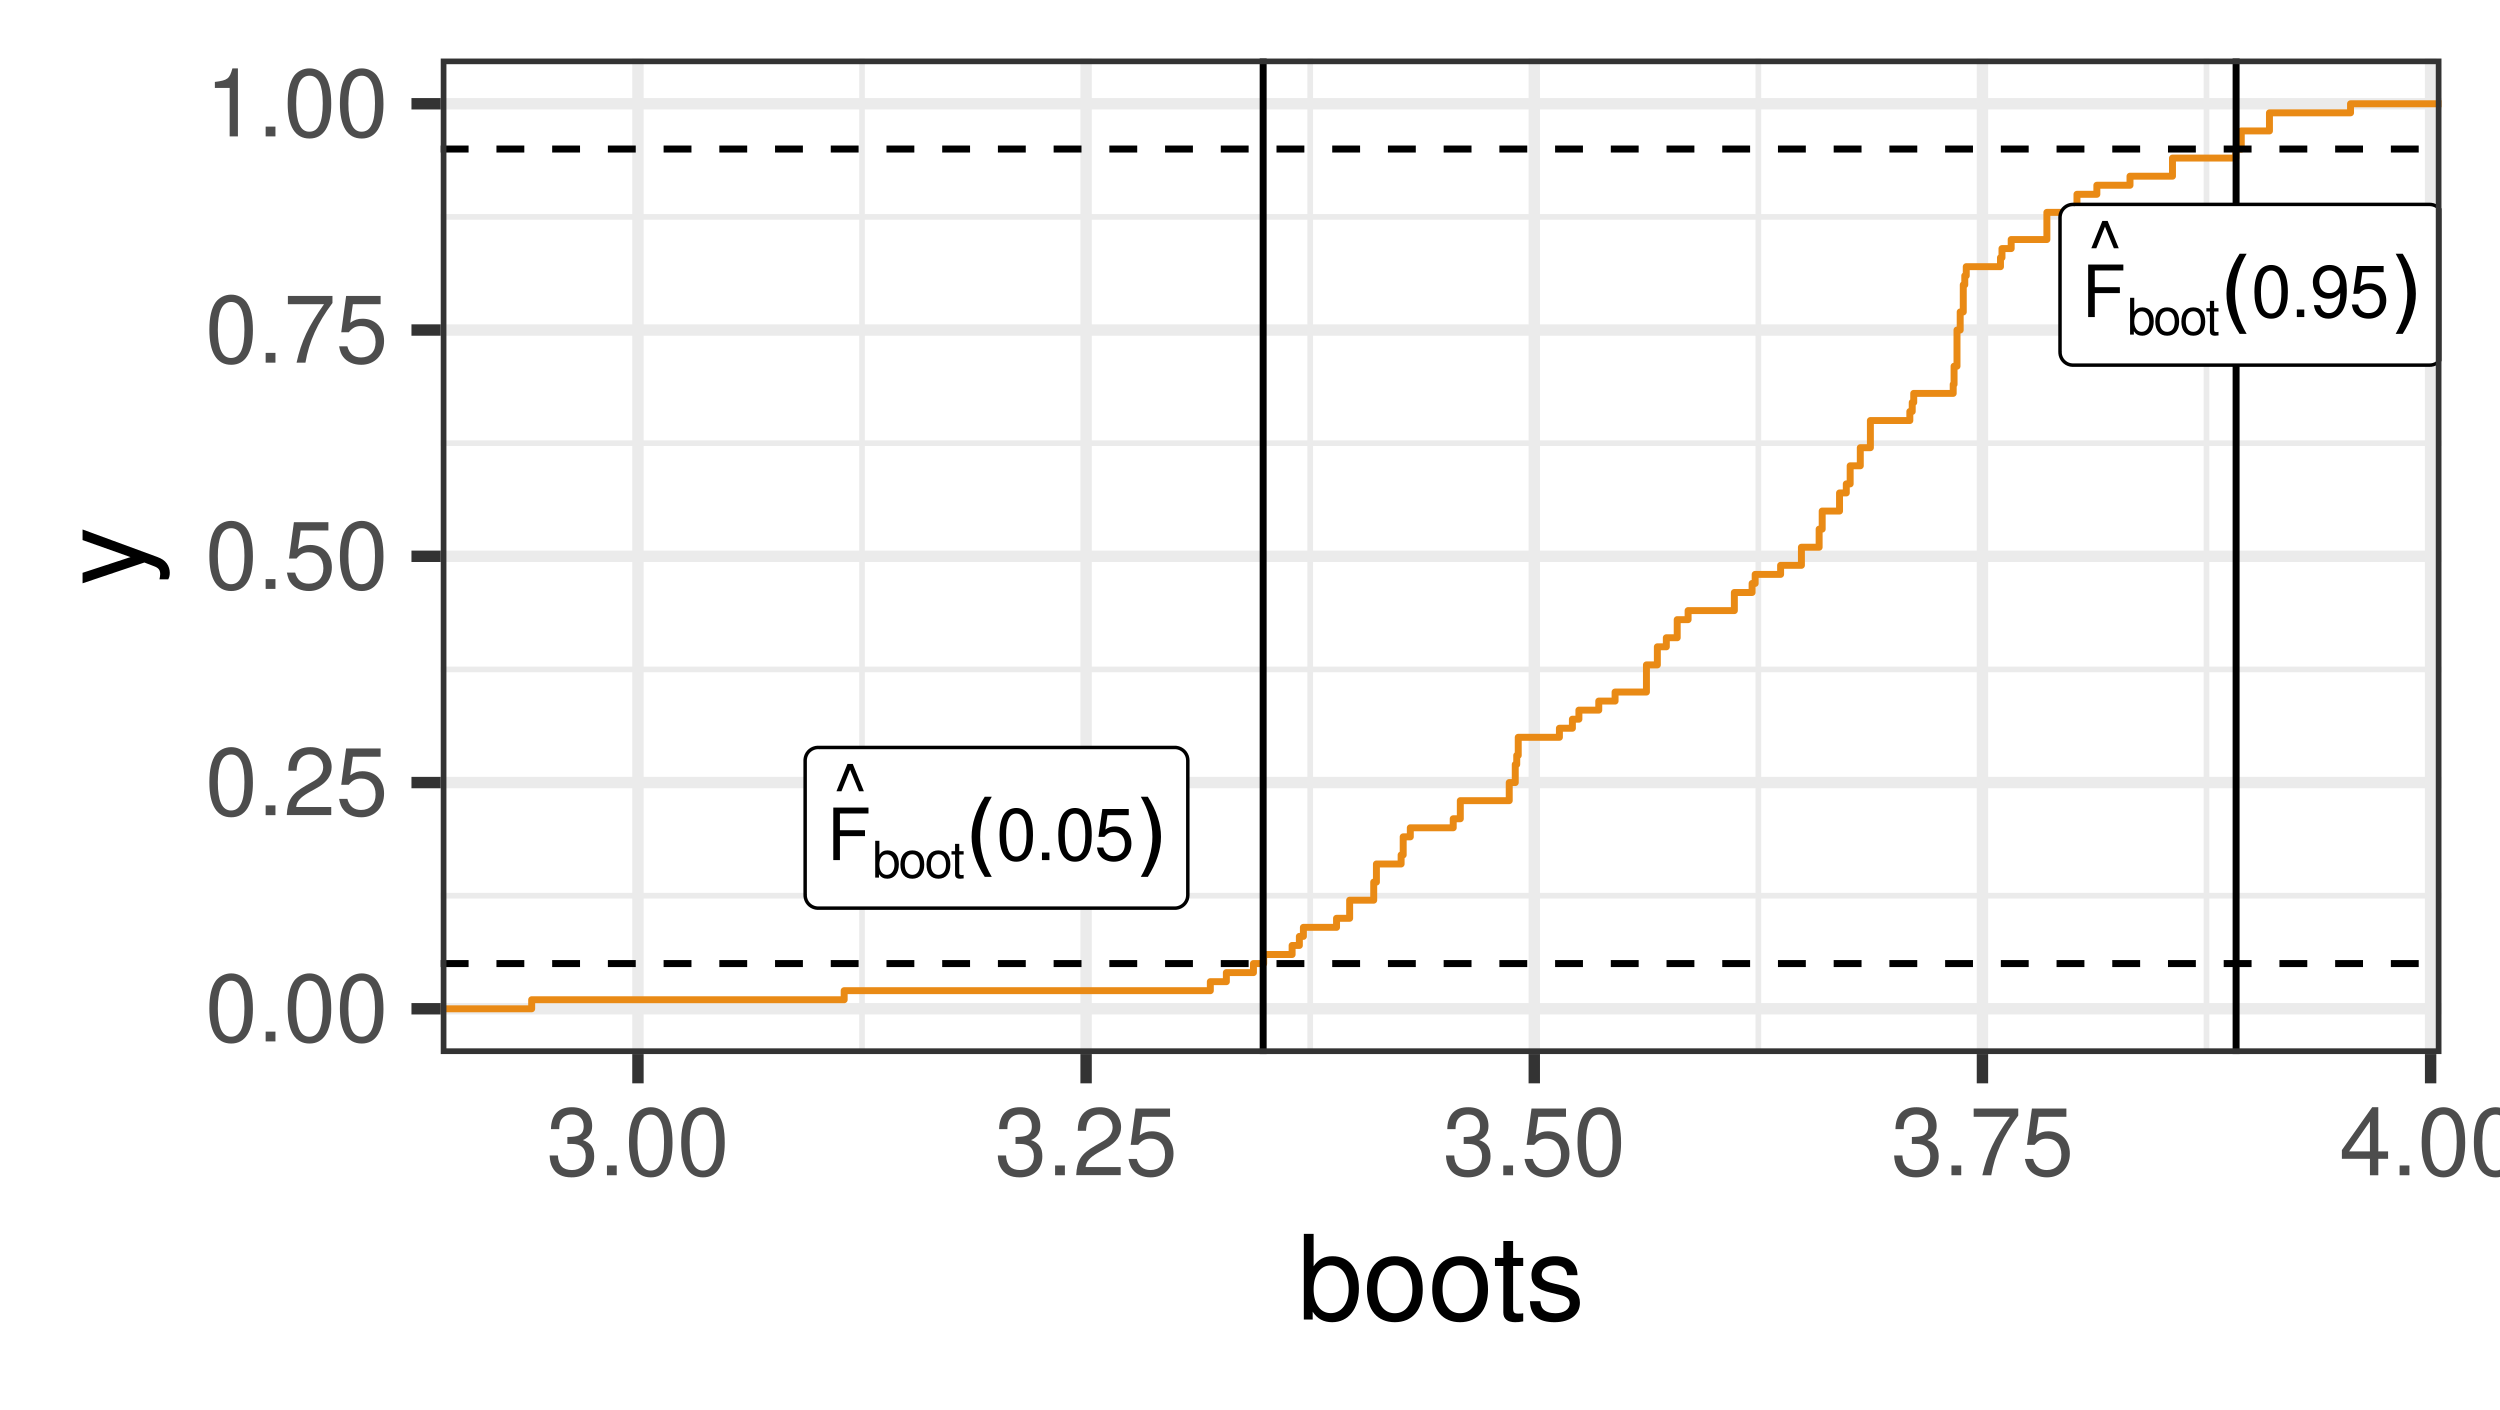<?xml version="1.0" encoding="UTF-8"?>
<svg xmlns="http://www.w3.org/2000/svg" xmlns:xlink="http://www.w3.org/1999/xlink" width="383pt" height="216pt" viewBox="0 0 383 216" version="1.1">
<defs>
<g>
<symbol overflow="visible" id="glyph0-0">
<path style="stroke:none;" d=""/>
</symbol>
<symbol overflow="visible" id="glyph0-1">
<path style="stroke:none;" d="M 2.016 -3.672 L 5.859 -3.672 L 5.859 -4.578 L 2.016 -4.578 L 2.016 -7.141 L 6.391 -7.141 L 6.391 -8.047 L 1 -8.047 L 1 0 L 2.016 0 Z M 2.016 -3.672 "/>
</symbol>
<symbol overflow="visible" id="glyph0-2">
<path style="stroke:none;" d="M 2.172 -7.828 L 0.484 -3.641 L 1.25 -3.641 L 2.578 -6.953 L 3.938 -3.641 L 4.688 -3.641 L 2.984 -7.828 Z M 2.172 -7.828 "/>
</symbol>
<symbol overflow="visible" id="glyph0-3">
<path style="stroke:none;" d="M 3.031 -7.984 C 2.312 -7.984 1.641 -7.656 1.234 -7.109 C 0.734 -6.406 0.469 -5.344 0.469 -3.859 C 0.469 -1.172 1.359 0.25 3.031 0.25 C 4.688 0.25 5.594 -1.172 5.594 -3.797 C 5.594 -5.344 5.359 -6.391 4.844 -7.109 C 4.438 -7.672 3.781 -7.984 3.031 -7.984 Z M 3.031 -7.125 C 4.094 -7.125 4.609 -6.047 4.609 -3.891 C 4.609 -1.609 4.094 -0.547 3.016 -0.547 C 1.984 -0.547 1.469 -1.656 1.469 -3.859 C 1.469 -6.047 1.984 -7.125 3.031 -7.125 Z M 3.031 -7.125 "/>
</symbol>
<symbol overflow="visible" id="glyph0-4">
<path style="stroke:none;" d="M 2.109 -1.156 L 0.969 -1.156 L 0.969 0 L 2.109 0 Z M 2.109 -1.156 "/>
</symbol>
<symbol overflow="visible" id="glyph0-5">
<path style="stroke:none;" d="M 5.266 -7.828 L 1.219 -7.828 L 0.625 -3.562 L 1.531 -3.562 C 1.984 -4.109 2.359 -4.297 2.969 -4.297 C 4.016 -4.297 4.672 -3.578 4.672 -2.422 C 4.672 -1.297 4.016 -0.609 2.953 -0.609 C 2.109 -0.609 1.594 -1.031 1.359 -1.922 L 0.391 -1.922 C 0.516 -1.281 0.625 -0.969 0.859 -0.688 C 1.297 -0.094 2.094 0.25 2.984 0.25 C 4.562 0.25 5.672 -0.891 5.672 -2.547 C 5.672 -4.094 4.641 -5.156 3.141 -5.156 C 2.578 -5.156 2.141 -5.016 1.688 -4.688 L 2 -6.875 L 5.266 -6.875 Z M 5.266 -7.828 "/>
</symbol>
<symbol overflow="visible" id="glyph0-6">
<path style="stroke:none;" d="M 0.578 -1.828 C 0.766 -0.516 1.609 0.25 2.812 0.25 C 3.672 0.25 4.453 -0.172 4.922 -0.891 C 5.406 -1.672 5.625 -2.641 5.625 -4.094 C 5.625 -5.438 5.422 -6.281 4.953 -7 C 4.531 -7.641 3.844 -7.984 2.984 -7.984 C 1.484 -7.984 0.422 -6.875 0.422 -5.328 C 0.422 -3.859 1.406 -2.812 2.828 -2.812 C 3.562 -2.812 4.125 -3.078 4.625 -3.688 C 4.609 -1.703 3.984 -0.609 2.875 -0.609 C 2.188 -0.609 1.719 -1.047 1.562 -1.828 Z M 2.969 -7.141 C 3.875 -7.141 4.562 -6.375 4.562 -5.344 C 4.562 -4.359 3.906 -3.672 2.938 -3.672 C 2 -3.672 1.406 -4.344 1.406 -5.406 C 1.406 -6.406 2.062 -7.141 2.969 -7.141 Z M 2.969 -7.141 "/>
</symbol>
<symbol overflow="visible" id="glyph1-0">
<path style="stroke:none;" d=""/>
</symbol>
<symbol overflow="visible" id="glyph1-1">
<path style="stroke:none;" d="M 0.422 -5.641 L 0.422 0 L 1 0 L 1 -0.516 C 1.312 -0.047 1.719 0.172 2.281 0.172 C 3.344 0.172 4.047 -0.703 4.047 -2.047 C 4.047 -3.359 3.391 -4.172 2.312 -4.172 C 1.75 -4.172 1.359 -3.953 1.062 -3.5 L 1.062 -5.641 Z M 2.188 -3.562 C 2.906 -3.562 3.375 -2.938 3.375 -1.969 C 3.375 -1.047 2.891 -0.422 2.188 -0.422 C 1.5 -0.422 1.062 -1.047 1.062 -2 C 1.062 -2.953 1.5 -3.562 2.188 -3.562 Z M 2.188 -3.562 "/>
</symbol>
<symbol overflow="visible" id="glyph1-2">
<path style="stroke:none;" d="M 2.109 -4.172 C 0.953 -4.172 0.281 -3.359 0.281 -2 C 0.281 -0.625 0.953 0.172 2.109 0.172 C 3.25 0.172 3.938 -0.641 3.938 -1.969 C 3.938 -3.375 3.281 -4.172 2.109 -4.172 Z M 2.109 -3.578 C 2.844 -3.578 3.266 -2.984 3.266 -1.969 C 3.266 -1.016 2.828 -0.422 2.109 -0.422 C 1.391 -0.422 0.953 -1.016 0.953 -2 C 0.953 -2.984 1.391 -3.578 2.109 -3.578 Z M 2.109 -3.578 "/>
</symbol>
<symbol overflow="visible" id="glyph1-3">
<path style="stroke:none;" d="M 1.969 -4.047 L 1.297 -4.047 L 1.297 -5.172 L 0.656 -5.172 L 0.656 -4.047 L 0.109 -4.047 L 0.109 -3.531 L 0.656 -3.531 L 0.656 -0.469 C 0.656 -0.047 0.938 0.172 1.438 0.172 C 1.609 0.172 1.75 0.156 1.969 0.125 L 1.969 -0.422 C 1.875 -0.391 1.781 -0.391 1.656 -0.391 C 1.375 -0.391 1.297 -0.469 1.297 -0.75 L 1.297 -3.531 L 1.969 -3.531 Z M 1.969 -4.047 "/>
</symbol>
<symbol overflow="visible" id="glyph2-0">
<path style="stroke:none;" d="M 0.688 2.438 L 0.688 -9.734 L 7.578 -9.734 L 7.578 2.438 Z M 1.469 1.672 L 6.812 1.672 L 6.812 -8.953 L 1.469 -8.953 Z M 1.469 1.672 "/>
</symbol>
<symbol overflow="visible" id="glyph2-1">
<path style="stroke:none;" d="M 4.281 -10.469 C 3.676 -9.438 3.227 -8.414 2.938 -7.406 C 2.645 -6.395 2.5 -5.367 2.5 -4.328 C 2.5 -3.297 2.645 -2.27 2.938 -1.25 C 3.227 -0.227 3.676 0.789 4.281 1.812 L 3.203 1.812 C 2.523 0.758 2.02 -0.273 1.688 -1.297 C 1.352 -2.316 1.188 -3.328 1.188 -4.328 C 1.188 -5.328 1.352 -6.332 1.688 -7.344 C 2.02 -8.363 2.523 -9.406 3.203 -10.469 Z M 4.281 -10.469 "/>
</symbol>
<symbol overflow="visible" id="glyph2-2">
<path style="stroke:none;" d="M 1.109 -10.469 L 2.188 -10.469 C 2.852 -9.406 3.352 -8.363 3.688 -7.344 C 4.031 -6.332 4.203 -5.328 4.203 -4.328 C 4.203 -3.328 4.031 -2.316 3.688 -1.297 C 3.352 -0.273 2.852 0.758 2.188 1.812 L 1.109 1.812 C 1.703 0.789 2.145 -0.227 2.438 -1.25 C 2.738 -2.27 2.891 -3.297 2.891 -4.328 C 2.891 -5.367 2.738 -6.395 2.438 -7.406 C 2.145 -8.414 1.703 -9.438 1.109 -10.469 Z M 1.109 -10.469 "/>
</symbol>
<symbol overflow="visible" id="glyph3-0">
<path style="stroke:none;" d=""/>
</symbol>
<symbol overflow="visible" id="glyph3-1">
<path style="stroke:none;" d="M 3.969 -10.422 C 3.016 -10.422 2.141 -9.984 1.609 -9.281 C 0.953 -8.359 0.625 -6.969 0.625 -5.047 C 0.625 -1.531 1.766 0.328 3.969 0.328 C 6.125 0.328 7.297 -1.531 7.297 -4.953 C 7.297 -6.969 6.984 -8.328 6.312 -9.281 C 5.781 -10 4.922 -10.422 3.969 -10.422 Z M 3.969 -9.297 C 5.328 -9.297 6 -7.891 6 -5.078 C 6 -2.109 5.344 -0.719 3.938 -0.719 C 2.594 -0.719 1.922 -2.156 1.922 -5.031 C 1.922 -7.891 2.594 -9.297 3.969 -9.297 Z M 3.969 -9.297 "/>
</symbol>
<symbol overflow="visible" id="glyph3-2">
<path style="stroke:none;" d="M 2.75 -1.5 L 1.25 -1.5 L 1.25 0 L 2.75 0 Z M 2.75 -1.5 "/>
</symbol>
<symbol overflow="visible" id="glyph3-3">
<path style="stroke:none;" d="M 7.297 -1.25 L 1.922 -1.25 C 2.047 -2.125 2.5 -2.672 3.766 -3.422 L 5.203 -4.234 C 6.625 -5.031 7.359 -6.094 7.359 -7.375 C 7.359 -8.234 7.016 -9.047 6.406 -9.609 C 5.812 -10.156 5.062 -10.422 4.094 -10.422 C 2.797 -10.422 1.828 -9.953 1.266 -9.062 C 0.906 -8.516 0.75 -7.859 0.719 -6.812 L 1.984 -6.812 C 2.031 -7.516 2.125 -7.938 2.297 -8.281 C 2.625 -8.922 3.281 -9.312 4.047 -9.312 C 5.203 -9.312 6.062 -8.469 6.062 -7.344 C 6.062 -6.516 5.594 -5.797 4.688 -5.266 L 3.359 -4.5 C 1.219 -3.266 0.609 -2.297 0.484 -0.016 L 7.297 -0.016 Z M 7.297 -1.25 "/>
</symbol>
<symbol overflow="visible" id="glyph3-4">
<path style="stroke:none;" d="M 6.859 -10.219 L 1.578 -10.219 L 0.828 -4.656 L 1.984 -4.656 C 2.578 -5.359 3.062 -5.609 3.875 -5.609 C 5.25 -5.609 6.094 -4.672 6.094 -3.156 C 6.094 -1.688 5.25 -0.797 3.859 -0.797 C 2.75 -0.797 2.078 -1.359 1.766 -2.5 L 0.5 -2.5 C 0.672 -1.672 0.828 -1.266 1.125 -0.891 C 1.703 -0.109 2.734 0.328 3.891 0.328 C 5.953 0.328 7.391 -1.172 7.391 -3.328 C 7.391 -5.344 6.047 -6.734 4.094 -6.734 C 3.375 -6.734 2.797 -6.547 2.203 -6.109 L 2.609 -8.953 L 6.859 -8.953 Z M 6.859 -10.219 "/>
</symbol>
<symbol overflow="visible" id="glyph3-5">
<path style="stroke:none;" d="M 7.484 -10.219 L 0.656 -10.219 L 0.656 -8.953 L 6.188 -8.953 C 3.75 -5.484 2.75 -3.359 1.984 0 L 3.344 0 C 3.906 -3.266 5.188 -6.078 7.484 -9.141 Z M 7.484 -10.219 "/>
</symbol>
<symbol overflow="visible" id="glyph3-6">
<path style="stroke:none;" d="M 3.734 -7.422 L 3.734 0 L 5 0 L 5 -10.422 L 4.156 -10.422 C 3.719 -8.812 3.422 -8.594 1.469 -8.344 L 1.469 -7.422 Z M 3.734 -7.422 "/>
</symbol>
<symbol overflow="visible" id="glyph3-7">
<path style="stroke:none;" d="M 3.188 -4.797 L 3.875 -4.797 C 5.266 -4.797 6 -4.156 6 -2.891 C 6 -1.578 5.203 -0.797 3.891 -0.797 C 2.5 -0.797 1.812 -1.5 1.734 -3.031 L 0.469 -3.031 C 0.516 -2.188 0.656 -1.641 0.906 -1.188 C 1.438 -0.172 2.438 0.328 3.828 0.328 C 5.938 0.328 7.297 -0.938 7.297 -2.906 C 7.297 -4.234 6.781 -4.953 5.562 -5.391 C 6.516 -5.781 6.984 -6.5 6.984 -7.547 C 6.984 -9.328 5.812 -10.422 3.875 -10.422 C 1.812 -10.422 0.719 -9.266 0.672 -7.062 L 1.938 -7.062 C 1.953 -7.688 2.016 -8.047 2.172 -8.375 C 2.469 -8.953 3.094 -9.312 3.891 -9.312 C 5.016 -9.312 5.688 -8.625 5.688 -7.5 C 5.688 -6.766 5.438 -6.328 4.875 -6.078 C 4.531 -5.938 4.062 -5.875 3.188 -5.859 Z M 3.188 -4.797 "/>
</symbol>
<symbol overflow="visible" id="glyph3-8">
<path style="stroke:none;" d="M 4.703 -2.516 L 4.703 0 L 5.984 0 L 5.984 -2.516 L 7.484 -2.516 L 7.484 -3.656 L 5.984 -3.656 L 5.984 -10.422 L 5.047 -10.422 L 0.406 -3.859 L 0.406 -2.516 Z M 4.703 -3.656 L 1.516 -3.656 L 4.703 -8.25 Z M 4.703 -3.656 "/>
</symbol>
<symbol overflow="visible" id="glyph4-0">
<path style="stroke:none;" d=""/>
</symbol>
<symbol overflow="visible" id="glyph4-1">
<path style="stroke:none;" d="M 0.969 -13.125 L 0.969 0 L 2.328 0 L 2.328 -1.203 C 3.047 -0.109 4 0.406 5.312 0.406 C 7.797 0.406 9.406 -1.625 9.406 -4.75 C 9.406 -7.812 7.891 -9.703 5.375 -9.703 C 4.094 -9.703 3.172 -9.219 2.469 -8.156 L 2.469 -13.125 Z M 5.094 -8.297 C 6.766 -8.297 7.844 -6.844 7.844 -4.594 C 7.844 -2.453 6.734 -0.984 5.094 -0.984 C 3.484 -0.984 2.469 -2.438 2.469 -4.641 C 2.469 -6.859 3.484 -8.297 5.094 -8.297 Z M 5.094 -8.297 "/>
</symbol>
<symbol overflow="visible" id="glyph4-2">
<path style="stroke:none;" d="M 4.891 -9.703 C 2.234 -9.703 0.641 -7.812 0.641 -4.641 C 0.641 -1.453 2.234 0.406 4.906 0.406 C 7.578 0.406 9.188 -1.469 9.188 -4.578 C 9.188 -7.844 7.625 -9.703 4.891 -9.703 Z M 4.906 -8.312 C 6.609 -8.312 7.609 -6.938 7.609 -4.594 C 7.609 -2.359 6.562 -0.969 4.906 -0.969 C 3.234 -0.969 2.219 -2.359 2.219 -4.641 C 2.219 -6.938 3.234 -8.312 4.906 -8.312 Z M 4.906 -8.312 "/>
</symbol>
<symbol overflow="visible" id="glyph4-3">
<path style="stroke:none;" d="M 4.578 -9.438 L 3.031 -9.438 L 3.031 -12.031 L 1.531 -12.031 L 1.531 -9.438 L 0.25 -9.438 L 0.25 -8.203 L 1.531 -8.203 L 1.531 -1.078 C 1.531 -0.109 2.172 0.406 3.344 0.406 C 3.75 0.406 4.062 0.375 4.578 0.281 L 4.578 -0.969 C 4.359 -0.922 4.156 -0.906 3.859 -0.906 C 3.203 -0.906 3.031 -1.078 3.031 -1.75 L 3.031 -8.203 L 4.578 -8.203 Z M 4.578 -9.438 "/>
</symbol>
<symbol overflow="visible" id="glyph4-4">
<path style="stroke:none;" d="M 7.891 -6.797 C 7.859 -8.656 6.641 -9.703 4.469 -9.703 C 2.266 -9.703 0.844 -8.562 0.844 -6.828 C 0.844 -5.344 1.609 -4.641 3.828 -4.109 L 5.234 -3.766 C 6.281 -3.516 6.703 -3.125 6.703 -2.469 C 6.703 -1.562 5.812 -0.969 4.5 -0.969 C 3.688 -0.969 3 -1.203 2.625 -1.609 C 2.391 -1.875 2.281 -2.141 2.203 -2.812 L 0.609 -2.812 C 0.688 -0.625 1.906 0.406 4.375 0.406 C 6.75 0.406 8.266 -0.75 8.266 -2.578 C 8.266 -3.984 7.469 -4.75 5.594 -5.203 L 4.156 -5.547 C 2.938 -5.828 2.406 -6.234 2.406 -6.891 C 2.406 -7.781 3.188 -8.312 4.406 -8.312 C 5.609 -8.312 6.266 -7.797 6.297 -6.797 Z M 7.891 -6.797 "/>
</symbol>
<symbol overflow="visible" id="glyph5-0">
<path style="stroke:none;" d=""/>
</symbol>
<symbol overflow="visible" id="glyph5-1">
<path style="stroke:none;" d="M -9.438 -6.984 L -2.094 -4.375 L -9.438 -1.969 L -9.438 -0.359 L 0.031 -3.547 L 1.531 -2.969 C 2.203 -2.719 2.453 -2.391 2.453 -1.766 C 2.453 -1.516 2.406 -1.297 2.344 -0.969 L 3.688 -0.969 C 3.859 -1.281 3.922 -1.578 3.922 -1.984 C 3.922 -2.469 3.766 -2.984 3.469 -3.391 C 3.125 -3.859 2.734 -4.125 1.984 -4.406 L -9.438 -8.609 Z M -9.438 -6.984 "/>
</symbol>
</g>
<clipPath id="clip1">
  <path d="M 67.52 8.965 L 374.035 8.965 L 374.035 161.48 L 67.52 161.48 Z M 67.52 8.965 "/>
</clipPath>
<clipPath id="clip2">
  <path d="M 67.52 136 L 374.035 136 L 374.035 138 L 67.52 138 Z M 67.52 136 "/>
</clipPath>
<clipPath id="clip3">
  <path d="M 67.52 102 L 374.035 102 L 374.035 103 L 67.52 103 Z M 67.52 102 "/>
</clipPath>
<clipPath id="clip4">
  <path d="M 67.52 67 L 374.035 67 L 374.035 69 L 67.52 69 Z M 67.52 67 "/>
</clipPath>
<clipPath id="clip5">
  <path d="M 67.52 32 L 374.035 32 L 374.035 34 L 67.52 34 Z M 67.52 32 "/>
</clipPath>
<clipPath id="clip6">
  <path d="M 131 8.965 L 133 8.965 L 133 161.48 L 131 161.48 Z M 131 8.965 "/>
</clipPath>
<clipPath id="clip7">
  <path d="M 200 8.965 L 202 8.965 L 202 161.48 L 200 161.48 Z M 200 8.965 "/>
</clipPath>
<clipPath id="clip8">
  <path d="M 268 8.965 L 270 8.965 L 270 161.48 L 268 161.48 Z M 268 8.965 "/>
</clipPath>
<clipPath id="clip9">
  <path d="M 337 8.965 L 339 8.965 L 339 161.48 L 337 161.48 Z M 337 8.965 "/>
</clipPath>
<clipPath id="clip10">
  <path d="M 67.52 153 L 374.035 153 L 374.035 156 L 67.52 156 Z M 67.52 153 "/>
</clipPath>
<clipPath id="clip11">
  <path d="M 67.52 119 L 374.035 119 L 374.035 121 L 67.52 121 Z M 67.52 119 "/>
</clipPath>
<clipPath id="clip12">
  <path d="M 67.52 84 L 374.035 84 L 374.035 87 L 67.52 87 Z M 67.52 84 "/>
</clipPath>
<clipPath id="clip13">
  <path d="M 67.52 49 L 374.035 49 L 374.035 52 L 67.52 52 Z M 67.52 49 "/>
</clipPath>
<clipPath id="clip14">
  <path d="M 67.52 15 L 374.035 15 L 374.035 17 L 67.52 17 Z M 67.52 15 "/>
</clipPath>
<clipPath id="clip15">
  <path d="M 96 8.965 L 99 8.965 L 99 161.48 L 96 161.48 Z M 96 8.965 "/>
</clipPath>
<clipPath id="clip16">
  <path d="M 165 8.965 L 168 8.965 L 168 161.48 L 165 161.48 Z M 165 8.965 "/>
</clipPath>
<clipPath id="clip17">
  <path d="M 234 8.965 L 236 8.965 L 236 161.48 L 234 161.48 Z M 234 8.965 "/>
</clipPath>
<clipPath id="clip18">
  <path d="M 302 8.965 L 305 8.965 L 305 161.48 L 302 161.48 Z M 302 8.965 "/>
</clipPath>
<clipPath id="clip19">
  <path d="M 371 8.965 L 374 8.965 L 374 161.48 L 371 161.48 Z M 371 8.965 "/>
</clipPath>
<clipPath id="clip20">
  <path d="M 67.52 15 L 374.035 15 L 374.035 156 L 67.52 156 Z M 67.52 15 "/>
</clipPath>
<clipPath id="clip21">
  <path d="M 192 8.965 L 195 8.965 L 195 161.48 L 192 161.48 Z M 192 8.965 "/>
</clipPath>
<clipPath id="clip22">
  <path d="M 342 8.965 L 344 8.965 L 344 161.48 L 342 161.48 Z M 342 8.965 "/>
</clipPath>
<clipPath id="clip23">
  <path d="M 67.52 147 L 374.035 147 L 374.035 149 L 67.52 149 Z M 67.52 147 "/>
</clipPath>
<clipPath id="clip24">
  <path d="M 67.52 22 L 374.035 22 L 374.035 24 L 67.52 24 Z M 67.52 22 "/>
</clipPath>
<clipPath id="clip25">
  <path d="M 315 31 L 374.035 31 L 374.035 56 L 315 56 Z M 315 31 "/>
</clipPath>
<clipPath id="clip26">
  <path d="M 315 31 L 374.035 31 L 374.035 57 L 315 57 Z M 315 31 "/>
</clipPath>
<clipPath id="clip27">
  <path d="M 67.52 8.965 L 374.035 8.965 L 374.035 161.48 L 67.52 161.48 Z M 67.52 8.965 "/>
</clipPath>
</defs>
<g id="surface30">
<rect x="0" y="0" width="383" height="216" style="fill:rgb(100%,100%,100%);fill-opacity:1;stroke:none;"/>
<rect x="0" y="0" width="383" height="216" style="fill:rgb(100%,100%,100%);fill-opacity:1;stroke:none;"/>
<path style="fill:none;stroke-width:1.746;stroke-linecap:round;stroke-linejoin:round;stroke:rgb(100%,100%,100%);stroke-opacity:1;stroke-miterlimit:10;" d="M 0 216 L 383 216 L 383 0 L 0 0 Z M 0 216 "/>
<g clip-path="url(#clip1)" clip-rule="nonzero">
<path style=" stroke:none;fill-rule:nonzero;fill:rgb(100%,100%,100%);fill-opacity:1;" d="M 67.52 161.48 L 374.035 161.48 L 374.035 8.965 L 67.52 8.965 Z M 67.52 161.48 "/>
</g>
<g clip-path="url(#clip2)" clip-rule="nonzero">
<path style="fill:none;stroke-width:0.873;stroke-linecap:butt;stroke-linejoin:round;stroke:rgb(92.157%,92.157%,92.157%);stroke-opacity:1;stroke-miterlimit:10;" d="M 67.52 137.219 L 374.035 137.219 "/>
</g>
<g clip-path="url(#clip3)" clip-rule="nonzero">
<path style="fill:none;stroke-width:0.873;stroke-linecap:butt;stroke-linejoin:round;stroke:rgb(92.157%,92.157%,92.157%);stroke-opacity:1;stroke-miterlimit:10;" d="M 67.52 102.555 L 374.035 102.555 "/>
</g>
<g clip-path="url(#clip4)" clip-rule="nonzero">
<path style="fill:none;stroke-width:0.873;stroke-linecap:butt;stroke-linejoin:round;stroke:rgb(92.157%,92.157%,92.157%);stroke-opacity:1;stroke-miterlimit:10;" d="M 67.52 67.891 L 374.035 67.891 "/>
</g>
<g clip-path="url(#clip5)" clip-rule="nonzero">
<path style="fill:none;stroke-width:0.873;stroke-linecap:butt;stroke-linejoin:round;stroke:rgb(92.157%,92.157%,92.157%);stroke-opacity:1;stroke-miterlimit:10;" d="M 67.52 33.23 L 374.035 33.23 "/>
</g>
<g clip-path="url(#clip6)" clip-rule="nonzero">
<path style="fill:none;stroke-width:0.873;stroke-linecap:butt;stroke-linejoin:round;stroke:rgb(92.157%,92.157%,92.157%);stroke-opacity:1;stroke-miterlimit:10;" d="M 132.062 161.48 L 132.062 8.965 "/>
</g>
<g clip-path="url(#clip7)" clip-rule="nonzero">
<path style="fill:none;stroke-width:0.873;stroke-linecap:butt;stroke-linejoin:round;stroke:rgb(92.157%,92.157%,92.157%);stroke-opacity:1;stroke-miterlimit:10;" d="M 200.723 161.48 L 200.723 8.965 "/>
</g>
<g clip-path="url(#clip8)" clip-rule="nonzero">
<path style="fill:none;stroke-width:0.873;stroke-linecap:butt;stroke-linejoin:round;stroke:rgb(92.157%,92.157%,92.157%);stroke-opacity:1;stroke-miterlimit:10;" d="M 269.379 161.48 L 269.379 8.965 "/>
</g>
<g clip-path="url(#clip9)" clip-rule="nonzero">
<path style="fill:none;stroke-width:0.873;stroke-linecap:butt;stroke-linejoin:round;stroke:rgb(92.157%,92.157%,92.157%);stroke-opacity:1;stroke-miterlimit:10;" d="M 338.039 161.48 L 338.039 8.965 "/>
</g>
<g clip-path="url(#clip10)" clip-rule="nonzero">
<path style="fill:none;stroke-width:1.746;stroke-linecap:butt;stroke-linejoin:round;stroke:rgb(92.157%,92.157%,92.157%);stroke-opacity:1;stroke-miterlimit:10;" d="M 67.52 154.547 L 374.035 154.547 "/>
</g>
<g clip-path="url(#clip11)" clip-rule="nonzero">
<path style="fill:none;stroke-width:1.746;stroke-linecap:butt;stroke-linejoin:round;stroke:rgb(92.157%,92.157%,92.157%);stroke-opacity:1;stroke-miterlimit:10;" d="M 67.52 119.887 L 374.035 119.887 "/>
</g>
<g clip-path="url(#clip12)" clip-rule="nonzero">
<path style="fill:none;stroke-width:1.746;stroke-linecap:butt;stroke-linejoin:round;stroke:rgb(92.157%,92.157%,92.157%);stroke-opacity:1;stroke-miterlimit:10;" d="M 67.52 85.223 L 374.035 85.223 "/>
</g>
<g clip-path="url(#clip13)" clip-rule="nonzero">
<path style="fill:none;stroke-width:1.746;stroke-linecap:butt;stroke-linejoin:round;stroke:rgb(92.157%,92.157%,92.157%);stroke-opacity:1;stroke-miterlimit:10;" d="M 67.52 50.562 L 374.035 50.562 "/>
</g>
<g clip-path="url(#clip14)" clip-rule="nonzero">
<path style="fill:none;stroke-width:1.746;stroke-linecap:butt;stroke-linejoin:round;stroke:rgb(92.157%,92.157%,92.157%);stroke-opacity:1;stroke-miterlimit:10;" d="M 67.52 15.898 L 374.035 15.898 "/>
</g>
<g clip-path="url(#clip15)" clip-rule="nonzero">
<path style="fill:none;stroke-width:1.746;stroke-linecap:butt;stroke-linejoin:round;stroke:rgb(92.157%,92.157%,92.157%);stroke-opacity:1;stroke-miterlimit:10;" d="M 97.734 161.48 L 97.734 8.965 "/>
</g>
<g clip-path="url(#clip16)" clip-rule="nonzero">
<path style="fill:none;stroke-width:1.746;stroke-linecap:butt;stroke-linejoin:round;stroke:rgb(92.157%,92.157%,92.157%);stroke-opacity:1;stroke-miterlimit:10;" d="M 166.391 161.48 L 166.391 8.965 "/>
</g>
<g clip-path="url(#clip17)" clip-rule="nonzero">
<path style="fill:none;stroke-width:1.746;stroke-linecap:butt;stroke-linejoin:round;stroke:rgb(92.157%,92.157%,92.157%);stroke-opacity:1;stroke-miterlimit:10;" d="M 235.051 161.48 L 235.051 8.965 "/>
</g>
<g clip-path="url(#clip18)" clip-rule="nonzero">
<path style="fill:none;stroke-width:1.746;stroke-linecap:butt;stroke-linejoin:round;stroke:rgb(92.157%,92.157%,92.157%);stroke-opacity:1;stroke-miterlimit:10;" d="M 303.711 161.48 L 303.711 8.965 "/>
</g>
<g clip-path="url(#clip19)" clip-rule="nonzero">
<path style="fill:none;stroke-width:1.746;stroke-linecap:butt;stroke-linejoin:round;stroke:rgb(92.157%,92.157%,92.157%);stroke-opacity:1;stroke-miterlimit:10;" d="M 372.371 161.48 L 372.371 8.965 "/>
</g>
<g clip-path="url(#clip20)" clip-rule="nonzero">
<path style="fill:none;stroke-width:1.067;stroke-linecap:butt;stroke-linejoin:round;stroke:rgb(91.373%,54.118%,8.235%);stroke-opacity:1;stroke-miterlimit:10;" d="M 67.52 154.547 L 81.453 154.547 L 81.453 153.16 L 129.328 153.16 L 129.328 151.773 L 185.422 151.773 L 185.422 150.391 L 187.879 150.391 L 187.879 149.004 L 192.027 149.004 L 192.027 147.617 L 193.594 147.617 L 193.594 146.23 L 197.953 146.23 L 197.953 144.844 L 199.062 144.844 L 199.062 143.457 L 199.68 143.457 L 199.68 142.07 L 204.758 142.07 L 204.758 140.684 L 206.766 140.684 L 206.766 137.91 L 210.453 137.91 L 210.453 135.137 L 210.867 135.137 L 210.867 132.363 L 214.652 132.363 L 214.652 130.977 L 214.969 130.977 L 214.969 128.203 L 216.059 128.203 L 216.059 126.816 L 222.633 126.816 L 222.633 125.434 L 223.719 125.434 L 223.719 122.66 L 231.215 122.66 L 231.215 119.887 L 232.137 119.887 L 232.137 117.113 L 232.363 117.113 L 232.363 115.727 L 232.594 115.727 L 232.594 112.953 L 238.902 112.953 L 238.902 111.566 L 240.891 111.566 L 240.891 110.18 L 241.887 110.18 L 241.887 108.793 L 244.93 108.793 L 244.93 107.406 L 247.43 107.406 L 247.43 106.02 L 252.234 106.02 L 252.234 101.863 L 253.906 101.863 L 253.906 99.09 L 255.281 99.09 L 255.281 97.703 L 256.949 97.703 L 256.949 94.93 L 258.617 94.93 L 258.617 93.543 L 265.703 93.543 L 265.703 90.77 L 268.422 90.77 L 268.422 89.383 L 268.891 89.383 L 268.891 87.996 L 272.789 87.996 L 272.789 86.609 L 275.977 86.609 L 275.977 83.836 L 278.691 83.836 L 278.691 81.062 L 279.16 81.062 L 279.16 78.293 L 281.816 78.293 L 281.816 75.52 L 282.852 75.52 L 282.852 74.133 L 283.445 74.133 L 283.445 71.359 L 284.996 71.359 L 284.996 68.586 L 286.543 68.586 L 286.543 64.426 L 292.586 64.426 L 292.586 63.039 L 292.953 63.039 L 292.953 61.652 L 293.184 61.652 L 293.184 60.266 L 299.23 60.266 L 299.23 58.879 L 299.363 58.879 L 299.363 56.105 L 299.812 56.105 L 299.812 50.562 L 300.301 50.562 L 300.301 47.789 L 300.773 47.789 L 300.773 43.629 L 301.004 43.629 L 301.004 42.242 L 301.23 42.242 L 301.23 40.855 L 306.473 40.855 L 306.473 39.469 L 306.703 39.469 L 306.703 38.082 L 308.113 38.082 L 308.113 36.695 L 313.582 36.695 L 313.582 32.535 L 318.191 32.535 L 318.191 29.766 L 321.238 29.766 L 321.238 28.379 L 326.316 28.379 L 326.316 26.992 L 332.824 26.992 L 332.824 24.219 L 342.527 24.219 L 342.527 22.832 L 343.363 22.832 L 343.363 20.059 L 347.68 20.059 L 347.68 17.285 L 360.102 17.285 L 360.102 15.898 L 374.035 15.898 "/>
</g>
<g clip-path="url(#clip21)" clip-rule="nonzero">
<path style="fill:none;stroke-width:1.067;stroke-linecap:butt;stroke-linejoin:round;stroke:rgb(0%,0%,0%);stroke-opacity:1;stroke-miterlimit:10;" d="M 193.516 161.48 L 193.516 8.965 "/>
</g>
<g clip-path="url(#clip22)" clip-rule="nonzero">
<path style="fill:none;stroke-width:1.067;stroke-linecap:butt;stroke-linejoin:round;stroke:rgb(0%,0%,0%);stroke-opacity:1;stroke-miterlimit:10;" d="M 342.57 161.48 L 342.57 8.965 "/>
</g>
<g clip-path="url(#clip23)" clip-rule="nonzero">
<path style="fill:none;stroke-width:1.067;stroke-linecap:butt;stroke-linejoin:round;stroke:rgb(0%,0%,0%);stroke-opacity:1;stroke-dasharray:4.268,4.268;stroke-miterlimit:10;" d="M 67.52 147.617 L 374.035 147.617 "/>
</g>
<g clip-path="url(#clip24)" clip-rule="nonzero">
<path style="fill:none;stroke-width:1.067;stroke-linecap:butt;stroke-linejoin:round;stroke:rgb(0%,0%,0%);stroke-opacity:1;stroke-dasharray:4.268,4.268;stroke-miterlimit:10;" d="M 67.52 22.832 L 374.035 22.832 "/>
</g>
<path style="fill-rule:nonzero;fill:rgb(100%,100%,100%);fill-opacity:1;stroke-width:0.533;stroke-linecap:round;stroke-linejoin:round;stroke:rgb(0%,0%,0%);stroke-opacity:1;stroke-miterlimit:10;" d="M 125.336 139.129 L 179.984 139.129 L 179.906 139.129 L 180.223 139.117 L 180.539 139.051 L 180.836 138.938 L 181.113 138.777 L 181.359 138.578 L 181.574 138.336 L 181.742 138.066 L 181.871 137.773 L 181.945 137.461 L 181.973 137.145 L 181.973 116.492 L 181.945 116.176 L 181.871 115.863 L 181.742 115.57 L 181.574 115.301 L 181.359 115.059 L 181.113 114.859 L 180.836 114.699 L 180.539 114.586 L 180.223 114.52 L 179.984 114.508 L 125.336 114.508 L 125.574 114.52 L 125.254 114.508 L 124.938 114.547 L 124.629 114.637 L 124.34 114.773 L 124.078 114.953 L 123.848 115.176 L 123.656 115.43 L 123.508 115.715 L 123.406 116.02 L 123.355 116.332 L 123.348 116.492 L 123.348 137.145 L 123.355 136.984 L 123.355 137.305 L 123.406 137.617 L 123.508 137.922 L 123.656 138.207 L 123.848 138.461 L 124.078 138.684 L 124.34 138.863 L 124.629 139 L 124.938 139.09 L 125.254 139.129 Z M 125.336 139.129 "/>
<g style="fill:rgb(0%,0%,0%);fill-opacity:1;">
  <use xlink:href="#glyph0-1" x="126.66" y="131.767"/>
</g>
<g style="fill:rgb(0%,0%,0%);fill-opacity:1;">
  <use xlink:href="#glyph0-2" x="127.66" y="124.864"/>
</g>
<g style="fill:rgb(0%,0%,0%);fill-opacity:1;">
  <use xlink:href="#glyph1-1" x="133.66" y="134.449"/>
</g>
<g style="fill:rgb(0%,0%,0%);fill-opacity:1;">
  <use xlink:href="#glyph1-2" x="137.66" y="134.449"/>
</g>
<g style="fill:rgb(0%,0%,0%);fill-opacity:1;">
  <use xlink:href="#glyph1-2" x="141.66" y="134.449"/>
</g>
<g style="fill:rgb(0%,0%,0%);fill-opacity:1;">
  <use xlink:href="#glyph1-3" x="145.66" y="134.449"/>
</g>
<g style="fill:rgb(0%,0%,0%);fill-opacity:1;">
  <use xlink:href="#glyph2-1" x="147.66" y="132.528"/>
</g>
<g style="fill:rgb(0%,0%,0%);fill-opacity:1;">
  <use xlink:href="#glyph0-3" x="152.66" y="131.767"/>
  <use xlink:href="#glyph0-4" x="158.66" y="131.767"/>
  <use xlink:href="#glyph0-3" x="161.66" y="131.767"/>
  <use xlink:href="#glyph0-5" x="167.66" y="131.767"/>
</g>
<g style="fill:rgb(0%,0%,0%);fill-opacity:1;">
  <use xlink:href="#glyph2-2" x="173.66" y="132.528"/>
</g>
<g clip-path="url(#clip25)" clip-rule="nonzero">
<path style=" stroke:none;fill-rule:nonzero;fill:rgb(100%,100%,100%);fill-opacity:1;" d="M 317.582 55.941 L 372.23 55.941 L 372.152 55.938 L 372.469 55.926 L 372.785 55.863 L 373.082 55.75 L 373.359 55.59 L 373.605 55.387 L 373.82 55.148 L 373.988 54.875 L 374.117 54.582 L 374.191 54.273 L 374.219 53.953 L 374.219 33.305 L 374.191 32.984 L 374.117 32.676 L 373.988 32.379 L 373.82 32.109 L 373.605 31.871 L 373.359 31.668 L 373.082 31.508 L 372.785 31.395 L 372.469 31.332 L 372.23 31.316 L 317.582 31.316 L 317.82 31.332 L 317.5 31.32 L 317.184 31.355 L 316.875 31.445 L 316.586 31.582 L 316.324 31.766 L 316.094 31.984 L 315.902 32.242 L 315.754 32.523 L 315.652 32.828 L 315.602 33.145 L 315.594 33.305 L 315.594 53.953 L 315.602 53.793 L 315.602 54.113 L 315.652 54.43 L 315.754 54.73 L 315.902 55.016 L 316.094 55.27 L 316.324 55.492 L 316.586 55.676 L 316.875 55.812 L 317.184 55.902 L 317.5 55.938 Z M 317.582 55.941 "/>
</g>
<g clip-path="url(#clip26)" clip-rule="nonzero">
<path style="fill:none;stroke-width:0.533;stroke-linecap:round;stroke-linejoin:round;stroke:rgb(0%,0%,0%);stroke-opacity:1;stroke-miterlimit:10;" d="M 317.582 55.941 L 372.23 55.941 L 372.152 55.938 L 372.469 55.926 L 372.785 55.863 L 373.082 55.75 L 373.359 55.59 L 373.605 55.387 L 373.82 55.148 L 373.988 54.875 L 374.117 54.582 L 374.191 54.273 L 374.219 53.953 L 374.219 33.305 L 374.191 32.984 L 374.117 32.676 L 373.988 32.379 L 373.82 32.109 L 373.605 31.871 L 373.359 31.668 L 373.082 31.508 L 372.785 31.395 L 372.469 31.332 L 372.23 31.316 L 317.582 31.316 L 317.82 31.332 L 317.5 31.32 L 317.184 31.355 L 316.875 31.445 L 316.586 31.582 L 316.324 31.766 L 316.094 31.984 L 315.902 32.242 L 315.754 32.523 L 315.652 32.828 L 315.602 33.145 L 315.594 33.305 L 315.594 53.953 L 315.602 53.793 L 315.602 54.113 L 315.652 54.43 L 315.754 54.73 L 315.902 55.016 L 316.094 55.27 L 316.324 55.492 L 316.586 55.676 L 316.875 55.812 L 317.184 55.902 L 317.5 55.938 Z M 317.582 55.941 "/>
</g>
<g style="fill:rgb(0%,0%,0%);fill-opacity:1;">
  <use xlink:href="#glyph0-1" x="318.906" y="48.575"/>
</g>
<g style="fill:rgb(0%,0%,0%);fill-opacity:1;">
  <use xlink:href="#glyph0-2" x="319.906" y="41.677"/>
</g>
<g style="fill:rgb(0%,0%,0%);fill-opacity:1;">
  <use xlink:href="#glyph1-1" x="325.906" y="51.262"/>
</g>
<g style="fill:rgb(0%,0%,0%);fill-opacity:1;">
  <use xlink:href="#glyph1-2" x="329.906" y="51.262"/>
</g>
<g style="fill:rgb(0%,0%,0%);fill-opacity:1;">
  <use xlink:href="#glyph1-2" x="333.906" y="51.262"/>
</g>
<g style="fill:rgb(0%,0%,0%);fill-opacity:1;">
  <use xlink:href="#glyph1-3" x="337.906" y="51.262"/>
</g>
<g style="fill:rgb(0%,0%,0%);fill-opacity:1;">
  <use xlink:href="#glyph2-1" x="339.906" y="49.337"/>
</g>
<g style="fill:rgb(0%,0%,0%);fill-opacity:1;">
  <use xlink:href="#glyph0-3" x="344.906" y="48.575"/>
  <use xlink:href="#glyph0-4" x="350.906" y="48.575"/>
  <use xlink:href="#glyph0-6" x="353.906" y="48.575"/>
  <use xlink:href="#glyph0-5" x="359.906" y="48.575"/>
</g>
<g style="fill:rgb(0%,0%,0%);fill-opacity:1;">
  <use xlink:href="#glyph2-2" x="365.906" y="49.337"/>
</g>
<g clip-path="url(#clip27)" clip-rule="nonzero">
<path style="fill:none;stroke-width:1.746;stroke-linecap:round;stroke-linejoin:round;stroke:rgb(20%,20%,20%);stroke-opacity:1;stroke-miterlimit:10;" d="M 67.52 161.48 L 374.035 161.48 L 374.035 8.965 L 67.52 8.965 Z M 67.52 161.48 "/>
</g>
<g style="fill:rgb(30.196%,30.196%,30.196%);fill-opacity:1;">
  <use xlink:href="#glyph3-1" x="31.449" y="159.544"/>
  <use xlink:href="#glyph3-2" x="39.449" y="159.544"/>
  <use xlink:href="#glyph3-1" x="43.449" y="159.544"/>
  <use xlink:href="#glyph3-1" x="51.449" y="159.544"/>
</g>
<g style="fill:rgb(30.196%,30.196%,30.196%);fill-opacity:1;">
  <use xlink:href="#glyph3-1" x="31.449" y="124.884"/>
  <use xlink:href="#glyph3-2" x="39.449" y="124.884"/>
  <use xlink:href="#glyph3-3" x="43.449" y="124.884"/>
  <use xlink:href="#glyph3-4" x="51.449" y="124.884"/>
</g>
<g style="fill:rgb(30.196%,30.196%,30.196%);fill-opacity:1;">
  <use xlink:href="#glyph3-1" x="31.449" y="90.22"/>
  <use xlink:href="#glyph3-2" x="39.449" y="90.22"/>
  <use xlink:href="#glyph3-4" x="43.449" y="90.22"/>
  <use xlink:href="#glyph3-1" x="51.449" y="90.22"/>
</g>
<g style="fill:rgb(30.196%,30.196%,30.196%);fill-opacity:1;">
  <use xlink:href="#glyph3-1" x="31.449" y="55.56"/>
  <use xlink:href="#glyph3-2" x="39.449" y="55.56"/>
  <use xlink:href="#glyph3-5" x="43.449" y="55.56"/>
  <use xlink:href="#glyph3-4" x="51.449" y="55.56"/>
</g>
<g style="fill:rgb(30.196%,30.196%,30.196%);fill-opacity:1;">
  <use xlink:href="#glyph3-6" x="31.449" y="20.896"/>
  <use xlink:href="#glyph3-2" x="39.449" y="20.896"/>
  <use xlink:href="#glyph3-1" x="43.449" y="20.896"/>
  <use xlink:href="#glyph3-1" x="51.449" y="20.896"/>
</g>
<path style="fill:none;stroke-width:1.746;stroke-linecap:butt;stroke-linejoin:round;stroke:rgb(20%,20%,20%);stroke-opacity:1;stroke-miterlimit:10;" d="M 63.035 154.547 L 67.52 154.547 "/>
<path style="fill:none;stroke-width:1.746;stroke-linecap:butt;stroke-linejoin:round;stroke:rgb(20%,20%,20%);stroke-opacity:1;stroke-miterlimit:10;" d="M 63.035 119.887 L 67.52 119.887 "/>
<path style="fill:none;stroke-width:1.746;stroke-linecap:butt;stroke-linejoin:round;stroke:rgb(20%,20%,20%);stroke-opacity:1;stroke-miterlimit:10;" d="M 63.035 85.223 L 67.52 85.223 "/>
<path style="fill:none;stroke-width:1.746;stroke-linecap:butt;stroke-linejoin:round;stroke:rgb(20%,20%,20%);stroke-opacity:1;stroke-miterlimit:10;" d="M 63.035 50.562 L 67.52 50.562 "/>
<path style="fill:none;stroke-width:1.746;stroke-linecap:butt;stroke-linejoin:round;stroke:rgb(20%,20%,20%);stroke-opacity:1;stroke-miterlimit:10;" d="M 63.035 15.898 L 67.52 15.898 "/>
<path style="fill:none;stroke-width:1.746;stroke-linecap:butt;stroke-linejoin:round;stroke:rgb(20%,20%,20%);stroke-opacity:1;stroke-miterlimit:10;" d="M 97.734 165.965 L 97.734 161.48 "/>
<path style="fill:none;stroke-width:1.746;stroke-linecap:butt;stroke-linejoin:round;stroke:rgb(20%,20%,20%);stroke-opacity:1;stroke-miterlimit:10;" d="M 166.391 165.965 L 166.391 161.48 "/>
<path style="fill:none;stroke-width:1.746;stroke-linecap:butt;stroke-linejoin:round;stroke:rgb(20%,20%,20%);stroke-opacity:1;stroke-miterlimit:10;" d="M 235.051 165.965 L 235.051 161.48 "/>
<path style="fill:none;stroke-width:1.746;stroke-linecap:butt;stroke-linejoin:round;stroke:rgb(20%,20%,20%);stroke-opacity:1;stroke-miterlimit:10;" d="M 303.711 165.965 L 303.711 161.48 "/>
<path style="fill:none;stroke-width:1.746;stroke-linecap:butt;stroke-linejoin:round;stroke:rgb(20%,20%,20%);stroke-opacity:1;stroke-miterlimit:10;" d="M 372.371 165.965 L 372.371 161.48 "/>
<g style="fill:rgb(30.196%,30.196%,30.196%);fill-opacity:1;">
  <use xlink:href="#glyph3-7" x="83.734" y="180.048"/>
  <use xlink:href="#glyph3-2" x="91.734" y="180.048"/>
  <use xlink:href="#glyph3-1" x="95.734" y="180.048"/>
  <use xlink:href="#glyph3-1" x="103.734" y="180.048"/>
</g>
<g style="fill:rgb(30.196%,30.196%,30.196%);fill-opacity:1;">
  <use xlink:href="#glyph3-7" x="152.391" y="180.048"/>
  <use xlink:href="#glyph3-2" x="160.391" y="180.048"/>
  <use xlink:href="#glyph3-3" x="164.391" y="180.048"/>
  <use xlink:href="#glyph3-4" x="172.391" y="180.048"/>
</g>
<g style="fill:rgb(30.196%,30.196%,30.196%);fill-opacity:1;">
  <use xlink:href="#glyph3-7" x="221.051" y="180.048"/>
  <use xlink:href="#glyph3-2" x="229.051" y="180.048"/>
  <use xlink:href="#glyph3-4" x="233.051" y="180.048"/>
  <use xlink:href="#glyph3-1" x="241.051" y="180.048"/>
</g>
<g style="fill:rgb(30.196%,30.196%,30.196%);fill-opacity:1;">
  <use xlink:href="#glyph3-7" x="289.711" y="180.048"/>
  <use xlink:href="#glyph3-2" x="297.711" y="180.048"/>
  <use xlink:href="#glyph3-5" x="301.711" y="180.048"/>
  <use xlink:href="#glyph3-4" x="309.711" y="180.048"/>
</g>
<g style="fill:rgb(30.196%,30.196%,30.196%);fill-opacity:1;">
  <use xlink:href="#glyph3-8" x="358.371" y="180.048"/>
  <use xlink:href="#glyph3-2" x="366.371" y="180.048"/>
  <use xlink:href="#glyph3-1" x="370.371" y="180.048"/>
  <use xlink:href="#glyph3-1" x="378.371" y="180.048"/>
</g>
<g style="fill:rgb(0%,0%,0%);fill-opacity:1;">
  <use xlink:href="#glyph4-1" x="198.777" y="202.157"/>
  <use xlink:href="#glyph4-2" x="208.777" y="202.157"/>
  <use xlink:href="#glyph4-2" x="218.777" y="202.157"/>
  <use xlink:href="#glyph4-3" x="228.777" y="202.157"/>
  <use xlink:href="#glyph4-4" x="233.777" y="202.157"/>
</g>
<g style="fill:rgb(0%,0%,0%);fill-opacity:1;">
  <use xlink:href="#glyph5-1" x="22.087" y="89.723"/>
</g>
</g>
</svg>
